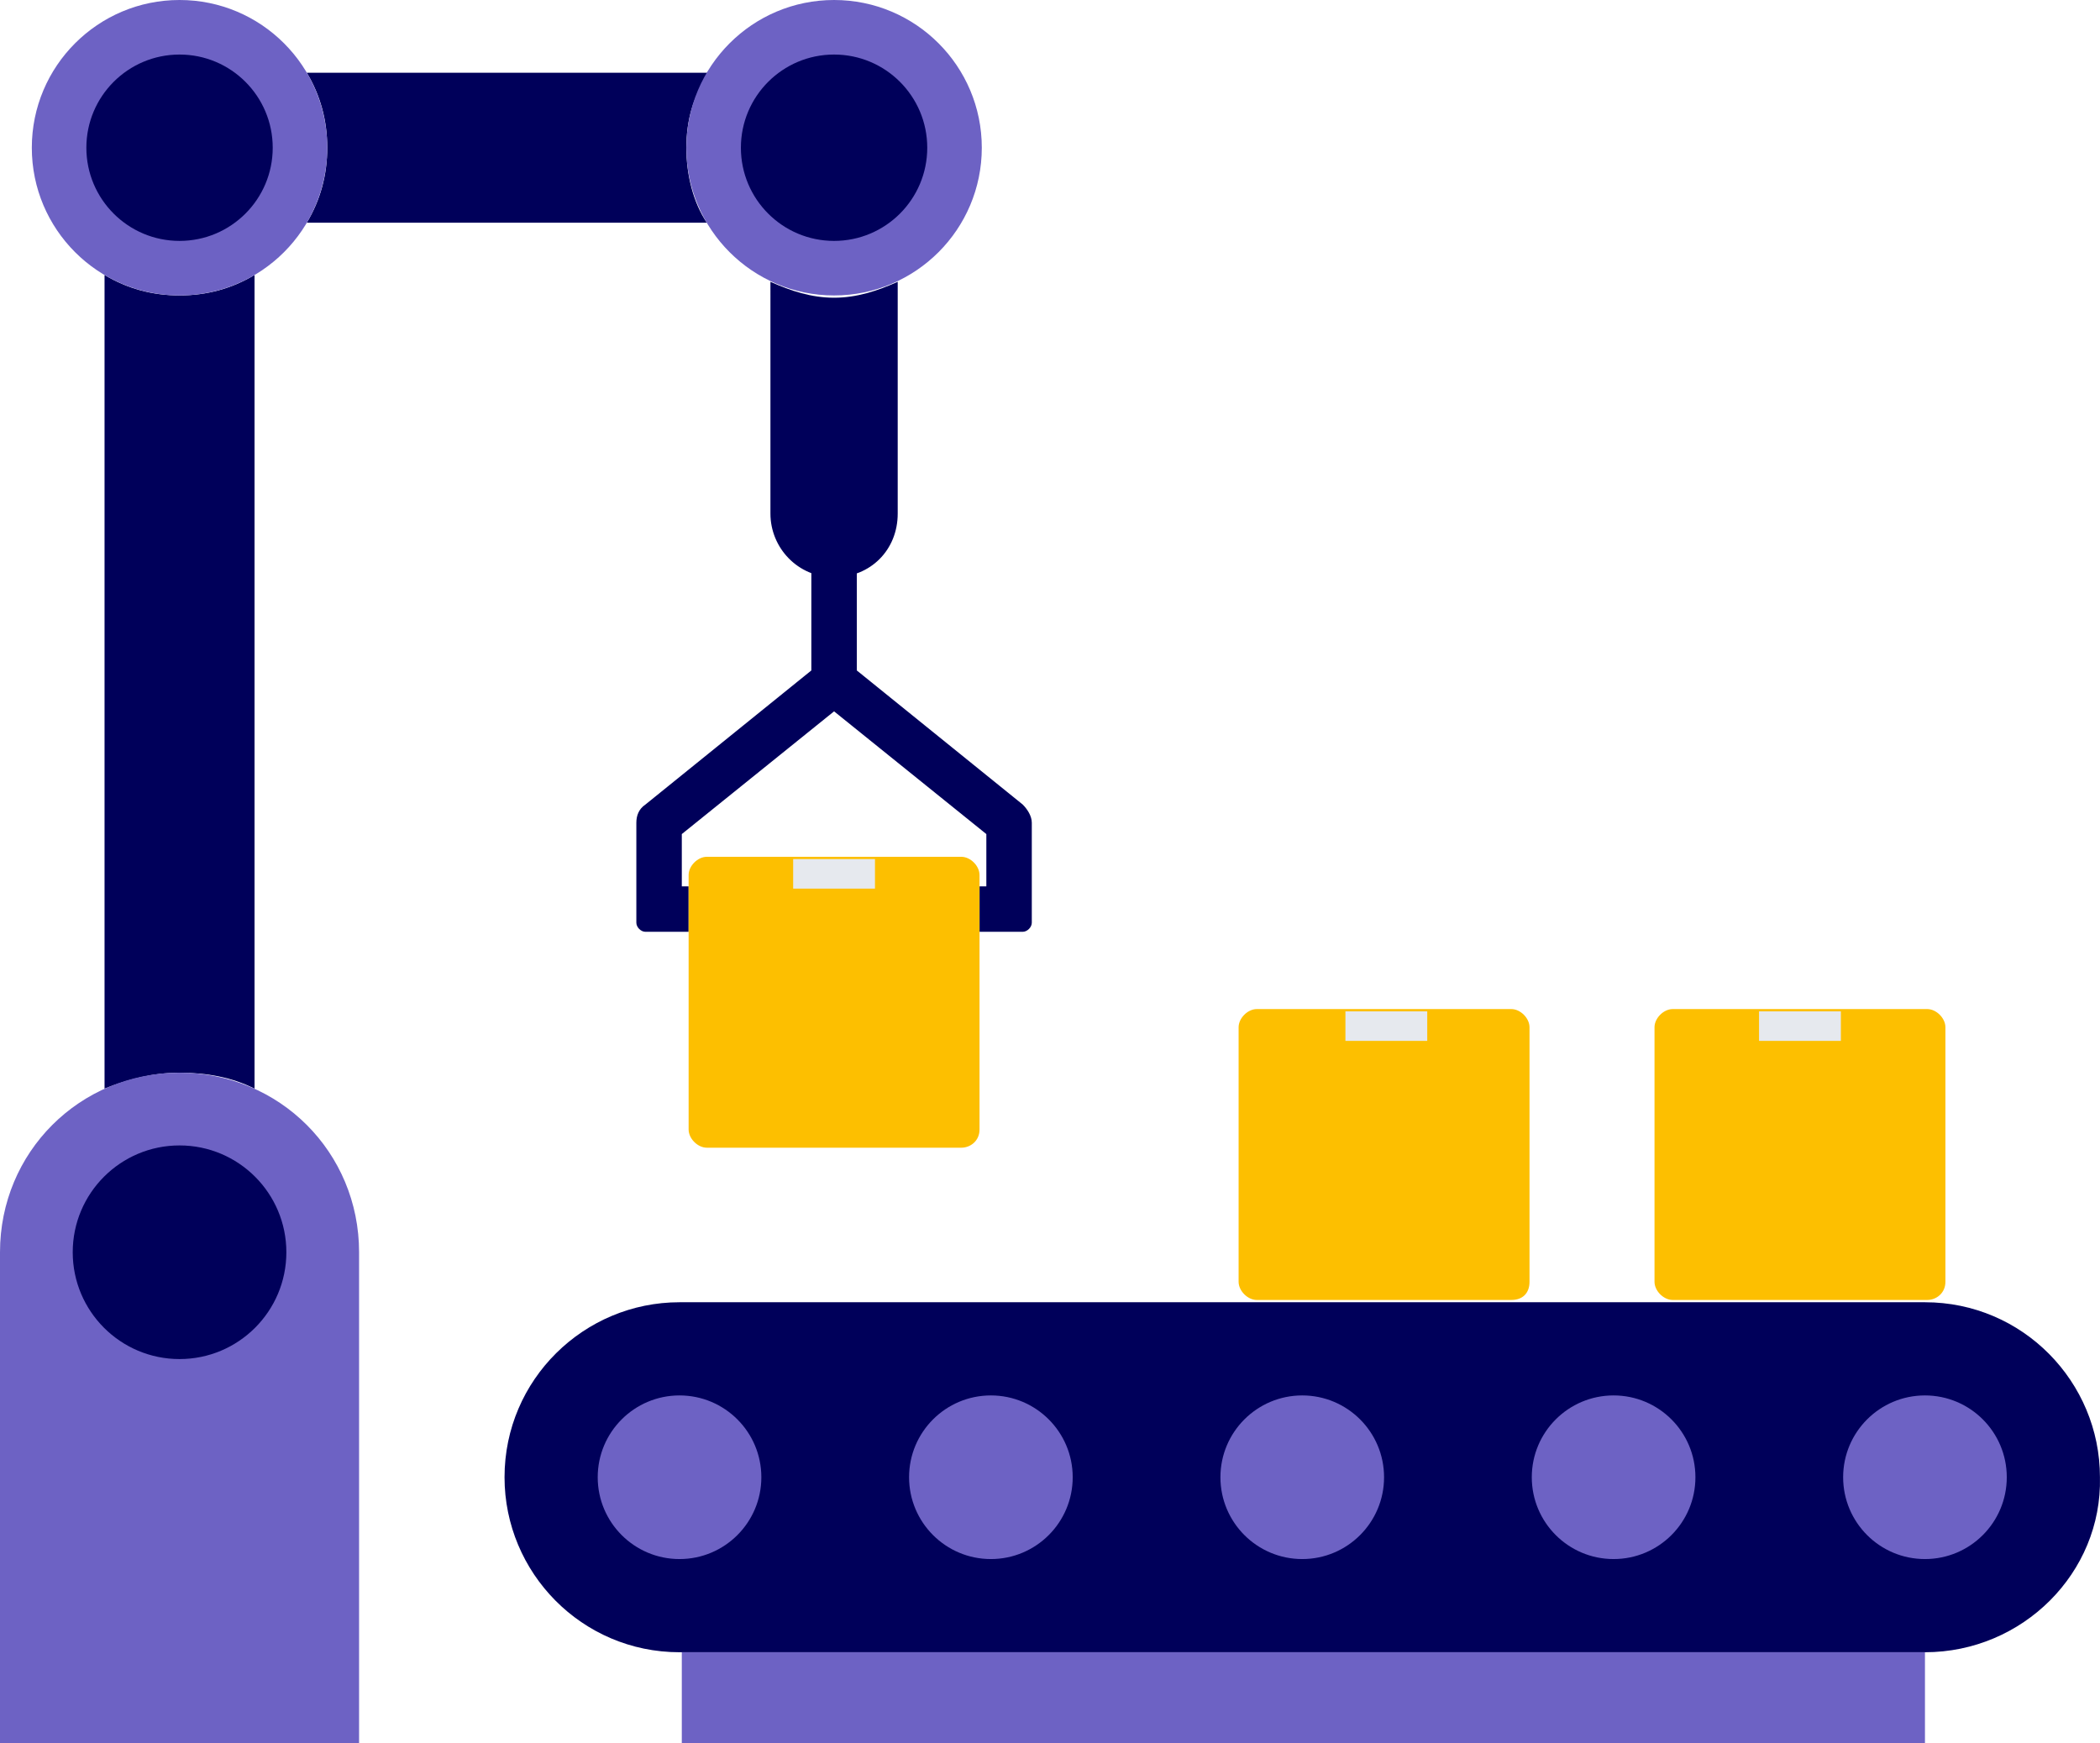 <?xml version="1.0" encoding="iso-8859-1"?>
<!-- Generator: Adobe Illustrator 20.1.0, SVG Export Plug-In . SVG Version: 6.00 Build 0)  -->
<svg version="1.1" id="Layer_1" xmlns="http://www.w3.org/2000/svg" xmlns:xlink="http://www.w3.org/1999/xlink" x="0px" y="0px"
	 viewBox="35 249.4 369.608 306.8" style="enable-background:new 35 249.4 369.608 306.8;" xml:space="preserve">
<path style="fill:#00005A;" d="M215,391l-29.2-23.6v-27.2c0-2-1.6-4-4-4c-2,0-4,1.6-4,4v27.2L148.6,391c-1.2,0.8-1.6,2-1.6,3.2v17.6
	c0,0.8,0.8,1.6,1.6,1.6h7.6v-8H155v-9.2l26.8-21.6l26.8,21.6v9.2h-1.2v8h7.6c0.8,0,1.6-0.8,1.6-1.6v-17.6
	C216.6,393,215.8,391.8,215,391z"/>
<path style="fill:#00005A;" d="M373.8,540.2H154.6c-17.2,0-30.8-14-30.8-30.8l0,0c0-17.2,14-30.8,30.8-30.8h219.2
	c17.2,0,30.8,14,30.8,30.8l0,0C405,526.2,391,540.2,373.8,540.2z"/>
<g>
	<g>
		<circle style="fill:#6D62C4;" cx="373.8" cy="509.4" r="14.4"/>
		<circle style="fill:#6D62C4;" cx="154.6" cy="509.4" r="14.4"/>
		<circle style="fill:#6D62C4;" cx="209.4" cy="509.4" r="14.4"/>
		<circle style="fill:#6D62C4;" cx="264.2" cy="509.4" r="14.4"/>
		<circle style="fill:#6D62C4;" cx="319" cy="509.4" r="14.4"/>
		<rect x="155" y="540.2" style="fill:#6D62C4;" width="218.8" height="16"/>
	</g>
</g>
<path style="fill:#FDBF00;" d="M374.2,478.2h-44.8c-1.6,0-3.2-1.6-3.2-3.2v-44.8c0-1.6,1.6-3.2,3.2-3.2h44.8c1.6,0,3.2,1.6,3.2,3.2
	V475C377.4,477,375.8,478.2,374.2,478.2z"/>
<rect x="344.6" y="427.4" style="fill:#E6E9EE;" width="14.4" height="5.2"/>
<path style="fill:#FDBF00;" d="M301,478.2h-44.8c-1.6,0-3.2-1.6-3.2-3.2v-44.8c0-1.6,1.6-3.2,3.2-3.2H301c1.6,0,3.2,1.6,3.2,3.2V475
	C304.2,477,303,478.2,301,478.2z"/>
<rect x="271.8" y="427.4" style="fill:#E6E9EE;" width="14.4" height="5.2"/>
<path style="fill:#00005A;" d="M193,299v40.8c0,3.2-1.2,6-3.2,8s-4.8,3.2-8,3.2c-6.4,0-11.2-5.2-11.2-11.2V299
	c3.6,1.6,7.2,2.8,11.2,2.8S189.4,300.6,193,299z"/>
<path style="fill:#FDBF00;" d="M204.2,451.4h-44.8c-1.6,0-3.2-1.6-3.2-3.2v-44.8c0-1.6,1.6-3.2,3.2-3.2h44.8c1.6,0,3.2,1.6,3.2,3.2
	v44.8C207.4,450.2,205.8,451.4,204.2,451.4z"/>
<rect x="174.6" y="400.6" style="fill:#E6E9EE;" width="14.4" height="5.2"/>
<g>
	<path style="fill:#00005A;" d="M79.8,297.8V441c-4-2-8.4-2.8-13.2-2.8c-4.8,0-9.2,1.2-13.2,2.8V297.8c4,2.4,8.4,3.6,13.2,3.6
		S75.8,300.2,79.8,297.8z"/>
	<path style="fill:#00005A;" d="M155.8,275.4c0,4.8,1.2,9.6,3.6,13.2H89c2.4-4,3.6-8.4,3.6-13.2s-1.2-9.2-3.6-13.2h70.8
		C157,266.2,155.8,270.6,155.8,275.4z"/>
</g>
<path style="fill:#6D62C4;" d="M98.2,556.2H35v-86.4c0-17.6,14-31.6,31.6-31.6l0,0c17.6,0,31.6,14,31.6,31.6V556.2z"/>
<circle style="fill:#00005A;" cx="66.6" cy="469.8" r="18.8"/>
<circle style="fill:#6D62C4;" cx="66.6" cy="275.4" r="26"/>
<circle style="fill:#00005A;" cx="66.6" cy="275.4" r="16.4"/>
<circle style="fill:#6D62C4;" cx="181.8" cy="275.4" r="26"/>
<circle style="fill:#00005A;" cx="181.8" cy="275.4" r="16.4"/>
</svg>
